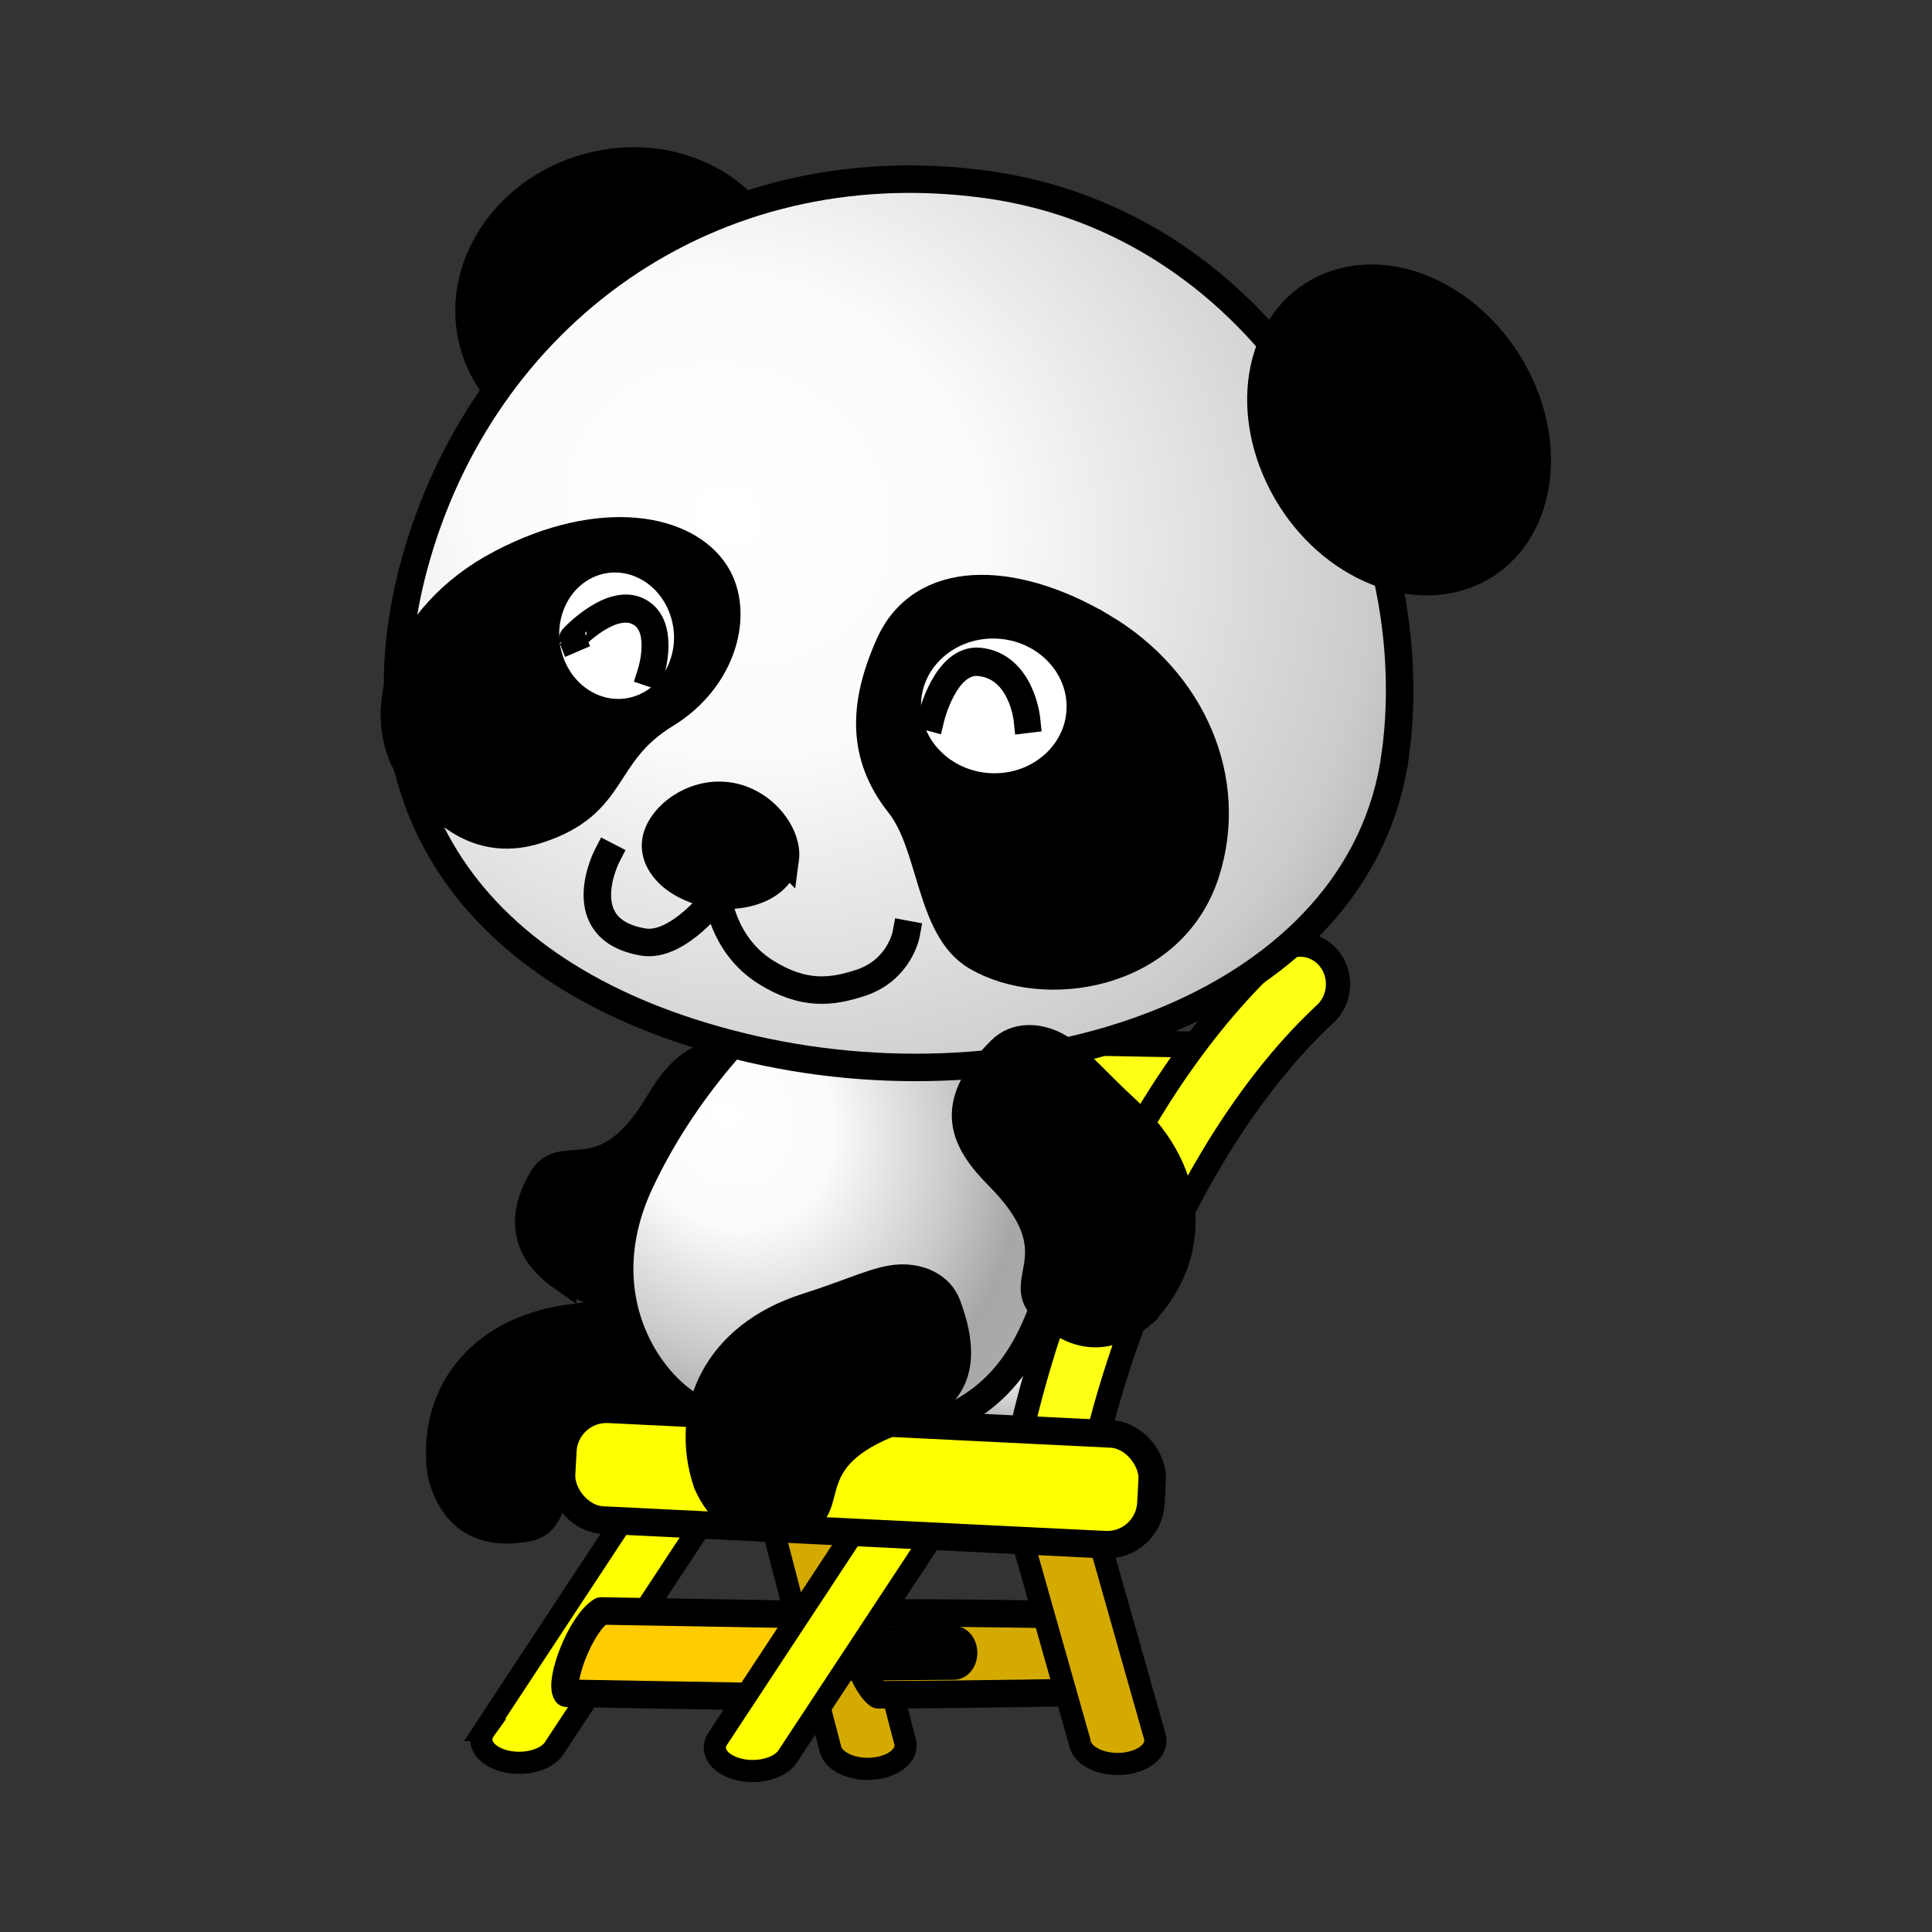 <svg:svg xmlns:dc="http://purl.org/dc/elements/1.1/" xmlns:ns1="http://sodipodi.sourceforge.net/DTD/sodipodi-0.dtd" xmlns:ns2="http://www.inkscape.org/namespaces/inkscape" xmlns:ns4="http://creativecommons.org/ns#" xmlns:rdf="http://www.w3.org/1999/02/22-rdf-syntax-ns#" xmlns:svg="http://www.w3.org/2000/svg" height="632.297" id="svg2" version="1.1" viewBox="46.684 189.418 632.297 632.297" width="632.297" ns1:docname="isupan02.svg" ns1:modified="true" ns1:version="0.32" ns2:output_extension="org.inkscape.output.svg.inkscape" ns2:version="0.48.0 r9654">
  <svg:rect x="46.684" y="189.418" width="632.297" height="632.297" fill="#333333" stroke="none"/>
  <svg:defs id="defs4">
    <svg:radialGradient cx="-213.38" cy="402.94" gradientTransform="matrix(2.273 .695 -.525 1.703 482.96 -135.01)" gradientUnits="userSpaceOnUse" id="radialGradient3403" r="37.908" ns2:collect="always">
      <svg:stop id="stop4076-1" offset="0" style="stop-color:#ffffff" />
      <svg:stop id="stop4084-2" offset="0.18" style="stop-color:#fbfbfb" />
      <svg:stop id="stop4088-3" offset=".381" style="stop-color:#cbcbcb" />
      <svg:stop id="stop4086-3" offset=".5" style="stop-color:#a7a7a7" />
      <svg:stop id="stop4082-4" offset=".571" style="stop-color:#aaaaaa" />
      <svg:stop id="stop4078-1" offset="1" style="stop-color:#ffffff" />
    </svg:radialGradient>
    <svg:radialGradient cx="121.24" cy="276.67" gradientTransform="matrix(-1.112 2.303 -2.567 -1.24 1164.8 575.53)" gradientUnits="userSpaceOnUse" id="radialGradient3407" r="167.98" ns2:collect="always">
      <svg:stop id="stop4104-3" offset="0" style="stop-color:#ffffff" />
      <svg:stop id="stop4106-2" offset="0.18" style="stop-color:#fbfbfb" />
      <svg:stop id="stop4108-2" offset=".45" style="stop-color:#cbcbcb" />
      <svg:stop id="stop4110-1" offset=".545" style="stop-color:#a7a7a7" />
      <svg:stop id="stop4112-6" offset=".661" style="stop-color:#aaaaaa" />
      <svg:stop id="stop4114-85" offset="1" style="stop-color:#ffffff" />
    </svg:radialGradient>
    <svg:radialGradient cx="72.331" cy="206.23" gradientTransform="matrix(1.341 1.739 -1.441 1.208 484.96 179.47)" gradientUnits="userSpaceOnUse" id="radialGradient3430" r="97.161" ns2:collect="always">
      <svg:stop id="stop4076" offset="0" style="stop-color:#ffffff" />
      <svg:stop id="stop4084" offset="0.18" style="stop-color:#fbfbfb" />
      <svg:stop id="stop4088" offset=".381" style="stop-color:#cbcbcb" />
      <svg:stop id="stop4086" offset=".5" style="stop-color:#a7a7a7" />
      <svg:stop id="stop4082" offset=".571" style="stop-color:#aaaaaa" />
      <svg:stop id="stop4078" offset="1" style="stop-color:#ffffff" />
    </svg:radialGradient>
  </svg:defs>
  <ns1:namedview bordercolor="#666666" borderopacity="1.0" gridtolerance="10000" guidetolerance="10" id="base" objecttolerance="10" pagecolor="#ffffff" showgrid="false" showguides="true" ns2:current-layer="layer1" ns2:cx="100.20186" ns2:cy="519.14865" ns2:document-units="px" ns2:guide-bbox="true" ns2:pageopacity="0.0" ns2:pageshadow="2" ns2:window-height="747" ns2:window-maximized="1" ns2:window-width="1280" ns2:window-x="-8" ns2:window-y="-8" ns2:zoom="0.73508424" />
  <svg:g id="layer1" ns2:groupmode="layer" ns2:label="Layer 1">
    <svg:g id="g3447" ns2:export-filename="D:\inkscapedate\panda\isupan02.png" ns2:export-xdpi="72" ns2:export-ydpi="72">
      <svg:path d="m264.03 678.49a12.37 7.642 0 0 0 -11.176 4.858l-47.574 72.253a12.37 7.642 0 1 0 22.904 5.758l47.597-72.253a12.37 7.642 0 0 0 -11.75 -10.62z" id="path4448-1" style="stroke-width:7.248;block-progression:tb;text-indent:0;color:#000000;stroke:#000000;text-transform:none;fill:#ffff00" ns2:connector-curvature="0" />
      <svg:path d="m358.31 492.33a12.294 12.597 30.45 0 0 -9.652 4.225c-37.08 40.277-65.851 101-69.182 163.52a12.294 12.597 30.45 1 0 24.698 0.827c2.956-55.48 29.68-111.93 62.419-147.49a12.294 12.597 30.45 0 0 -8.282 -21.08z" id="path4407" style="stroke-linejoin:round;stroke-width:7.795;block-progression:tb;text-indent:0;color:#000000;stroke:#000000;text-transform:none;fill:#fdff14" ns2:connector-curvature="0" />
      <svg:path d="m397.49 541.84a12.368 12.932 3.112 0 0 -10.897 6.673c-23.333 42.46-34.105 76.144-42.568 111.33a12.368 12.932 3.112 1 0 23.979 6.211c8.174-33.988 17.845-64.377 40.02-104.73a12.368 12.932 3.112 0 0 -10.533 -19.486z" id="path4415" style="stroke-linejoin:round;stroke-width:7.922;block-progression:tb;text-indent:0;color:#000000;stroke:#000000;text-transform:none;fill:#fdff14" ns2:connector-curvature="0" />
      <svg:path d="m362.23 539.96a13.956 12.368 88.049 0 0 -10.881 7.076c-22.623 44.234-37.602 85.135-38.869 121.44a13.958 12.37 88.05 1 0 24.725 1.321c0.982-28.121 13.98-66.374 35.605-108.66a13.956 12.368 88.049 0 0 -10.58 -21.178z" id="path4413" style="stroke-linejoin:round;stroke-width:8.23;block-progression:tb;text-indent:0;color:#000000;stroke:#000000;text-transform:none;fill:#fdff14" ns2:connector-curvature="0" />
      <svg:path d="m339.09 529.45a9.864 16.777 7.279 1 0 -3.001 33.344l97.952 1.847a9.864 16.777 7.279 1 0 2.986 -33.374l-97.937-1.818z" id="path4409" style="stroke-linejoin:round;stroke-width:8.544;block-progression:tb;text-indent:0;color:#000000;stroke:#000000;text-transform:none;fill:#fdff14" ns2:connector-curvature="0" />
      <svg:path d="m311.93 679.84a12.37 7.642 0 0 0 -12.501 8.965l19.039 73.085a12.371 7.643 0 1 0 24.428 -2.429l-19.039-73.085a12.37 7.642 0 0 0 -11.927 -6.536z" id="path4424-5" style="stroke-width:7.248;block-progression:tb;text-indent:0;color:#000000;stroke:#000000;text-transform:none;fill:#d4aa00" ns2:connector-curvature="0" />
      <svg:path d="m-172.77 412.3a32.649 33.33 0 1 1 -65.299 0 32.649 33.33 0 1 1 65.299 0z" id="path3683" style="stroke:#000000;stroke-linecap:square;stroke-width:10.518;fill:url(#radialGradient3403)" transform="matrix(.744 .42 -.422 .746 700.49 412.69)" ns1:cx="-205.41864" ns1:cy="412.2995" ns1:rx="32.649319" ns1:ry="33.329514" ns1:type="arc" />
      <svg:path d="m471.39 498.62a12.36 12.97 2.246 0 0 -7.463 3.361c-46.338 43.221-73.554 110.81-84.228 161.72a12.36 12.97 2.246 1 0 24.145 5.465c9.716-46.344 36.328-110.4 76.458-147.83a12.36 12.97 2.246 0 0 -8.912 -22.719z" id="path3637" style="stroke-linejoin:round;stroke-width:7.931;block-progression:tb;text-indent:0;color:#000000;stroke:#000000;text-transform:none;fill:#fdff14" ns2:connector-curvature="0" />
      <svg:path d="m326.48 717.31c-3.772 4.182 2.308 22.943 7.644 26.771 38.267-0.152 63.301-0.806 72.522-0.837-3.445-11.229-5.466-17.479-7.141-25.408-9.234 0.031-34.755-0.678-73.025-0.527z" id="path4491-4" style="stroke-linejoin:round;stroke-width:9;block-progression:tb;text-indent:0;color:#000000;stroke:#000000;stroke-linecap:round;text-transform:none;fill:#d4aa00" ns1:nodetypes="cccccc" ns2:connector-curvature="0" />
      <svg:path d="m358.83 726.05c-72.111 0.651-72.577 0.658-72.577 0.658a3.181 4.306 0 1 0 0 8.612s0.509-0.007 72.621-0.658a3.181 4.306 0 1 0 -0.044 -8.612z" id="path4515" style="stroke-linejoin:round;stroke-width:9;block-progression:tb;text-indent:0;color:#000000;stroke:#000000;stroke-linecap:round;text-transform:none;fill:#aa8800" ns2:connector-curvature="0" />
      <svg:path d="m243.45 716.65c-6.662 4.103-13.886 22.991-11.325 26.931 37.811 0.648 56.365 0.974 65.472 1.136 4.515-11.301 7.413-18.967 11.347-26.931-9.12-0.162-27.68-0.488-65.494-1.136z" id="path4491" style="stroke-linejoin:round;stroke-width:9;block-progression:tb;text-indent:0;color:#000000;stroke:#000000;stroke-linecap:round;text-transform:none;fill:#ffcc00" ns1:nodetypes="cccccc" ns2:connector-curvature="0" />
      <svg:path d="m340.46 681.17a12.37 7.642 0 0 0 -11.176 4.858l-47.574 72.253a12.37 7.642 0 1 0 22.904 5.758l47.597-72.253a12.37 7.642 0 0 0 -11.75 -10.616z" id="path4448" style="stroke-width:7.248;block-progression:tb;text-indent:0;color:#000000;stroke:#000000;text-transform:none;fill:#ffff00" ns2:connector-curvature="0" />
      <svg:path d="m393.48 683.94a12.37 7.642 0 0 0 -12.302 9.061l19.039 67.204a12.37 7.642 0 1 0 24.362 -2.634l-19.039-67.204a12.37 7.642 0 0 0 -12.059 -6.427z" id="path4424" style="stroke-width:7.248;block-progression:tb;text-indent:0;color:#000000;stroke:#000000;text-transform:none;fill:#d4aa00" ns2:connector-curvature="0" />
      <svg:path d="m230.84 607.56c21.941 12.227 48.037 5.747 62.59-21.331 7.987-14.859 13.339-21.479 14.949-28.493 1.399-6.096 0.055-13.253-5.893-16.812-22.297-13.342-32.061-4.1-40.236 9.595-17.974 30.11-31.324 13.265-38.057 24.685-3.941 6.683-10.194 20.642 6.647 32.357z" id="path3133-6-4-6-9-5-7" style="stroke:#000000;stroke-linecap:square;stroke-width:9;fill:#000000" ns1:nodetypes="csssssc" ns2:connector-curvature="0" ns2:export-filename="D:\inkscapedate\panda\pan01.png" ns2:export-xdpi="72" ns2:export-ydpi="72" />
      <svg:path d="m191.12 671.83c-3.683-24.846 11.603-46.967 42.077-51.01 16.723-2.219 24.807-4.886 31.938-3.913 6.197 0.846 12.417 4.633 13.644 11.455 4.599 25.573-7.497 31.441-23.197 34.248-34.519 6.171-23.48 24.613-36.543 26.875-7.645 1.324-22.912 2.24-27.919-17.655z" id="path3133-6-4-6-9-5" style="stroke:#000000;stroke-linecap:square;stroke-width:9;fill:#000000" ns1:nodetypes="csssssc" ns2:connector-curvature="0" ns2:export-filename="D:\inkscapedate\panda\pan01.png" ns2:export-xdpi="72" ns2:export-ydpi="72" />
      <svg:path d="m392.43 601.57c-9.66 45.324-33.841 61.924-84.706 57.302l-25.977-5.718c-16.856-2.402-45.291-34.94-25.54-76.862 28.202-59.858 87.126-95.707 108.95-94.897 20.146 8.428 42.82 47.237 27.274 120.17z" id="path3133-6-8-5" style="stroke:#000000;stroke-linecap:square;stroke-width:9;fill:url(#radialGradient3430)" ns1:nodetypes="sccscs" ns2:connector-curvature="0" ns2:export-filename="D:\inkscapedate\panda\pan01.png" ns2:export-xdpi="72" ns2:export-ydpi="72" />
      <svg:g id="g4016" transform="translate(49.986 -80.64)">
        <svg:g id="g5478" transform="translate(-84.651 -73.107)">
          <svg:path d="m122.86 105.22c0 59.173-53.726 107.14-120 107.14s-120-47.969-120-107.14c0-59.173 53.726-107.14 120-107.14s120 47.969 120 107.14z" id="path4104-4" style="stroke:#000000;stroke-linecap:square;stroke-width:20.998;fill:#000000" transform="matrix(.412 -.115 .115 .413 272.52 399.08)" ns1:cx="2.8571429" ns1:cy="105.21932" ns1:rx="120" ns1:ry="107.14286" ns1:type="arc" />
          <svg:path d="m538.02 590.06c-10.95 81.19-116.97 117.82-210.42 96.47-89.5-20.45-132.14-79.57-110.64-158.62 22.02-80.93 96.09-136.75 187.05-124.4s144.96 105.35 134.01 186.55z" id="path3133-8-5-7" style="stroke:#000000;stroke-linecap:square;stroke-width:9;fill:url(#radialGradient3407)" ns1:nodetypes="csssc" ns2:connector-curvature="0" />
          <svg:path d="m-868.57 158.08c0 50.495-51.167 91.429-114.29 91.429-63.118 0-114.29-40.934-114.29-91.429s51.167-91.429 114.29-91.429c63.118 0 114.29 40.934 114.29 91.429z" id="path4106-8-8" style="stroke:#000000;stroke-linecap:square;stroke-width:19.632;fill:#000000" transform="matrix(.196 .413 -.428 .172 799.53 862.6)" ns1:cx="-982.85712" ns1:cy="158.07646" ns1:rx="114.28571" ns1:ry="91.428574" ns1:type="arc" />
          <svg:path d="m338.35 624.32c-1.074 7.964-11.438 13.139-23.133 11.552-11.696-1.587-20.316-9.339-19.242-17.303 1.074-7.964 11.892-16.509 23.588-14.922 11.696 1.587 19.862 12.71 18.788 20.674z" id="path4134-2-8" style="stroke:#000000;stroke-linecap:square;stroke-width:9;fill:#000000" ns1:nodetypes="csssc" ns2:connector-curvature="0" />
          <svg:path d="m280.01 623.31s-12.402 24.091 11.895 28.161c11.502 1.937 24.284-15.225 24.284-15.225s1.494 16.029 15.596 24.959c12.582 7.968 21.795 6.686 31.132 3.652 12.801-4.16 14.982-15.913 14.982-15.913" id="path4137-4" style="stroke:#000000;stroke-linecap:square;stroke-width:9;fill:none" ns1:nodetypes="cscssc" ns2:connector-curvature="0" />
          <svg:g id="g3073-1-1" style="stroke-width:19.704;stroke-linecap:square" transform="matrix(.406 .191 -.187 .426 397.04 339.17)">
            <svg:path d="m-141.12 505.79c-51.719 63.679-41.909 136.03 2.895 160.38 32.897 17.881 68.312 25.497 100.15-2.562 46.047-40.59 19.283-66.31 51.614-111.81 28.411-39.99 20.026-86.7-7.537-104.08-32.957-20.77-95.401-5.61-147.12 58.07z" id="path4111-2-7" style="stroke:#000000;stroke-linecap:square;stroke-width:19.704;fill:#000000" ns1:nodetypes="cssssc" ns2:connector-curvature="0" />
            <svg:g id="g3110-3-1" style="stroke-width:19.704;stroke-linecap:square" transform="translate(0 -12.379)">
              <svg:path d="m10.378 529.19c1.558 29.341-20.852 53.154-50.022 53.154s-54.108-23.813-55.666-53.154c-1.558-29.341 20.852-53.154 50.022-53.154s54.108 23.813 55.666 53.154z" id="path7046-3-1" style="stroke:#000000;stroke-linecap:square;stroke-width:19.704;fill:#ffffff" ns2:connector-curvature="0" />
              <svg:path d="m-71.101 544.24c-0.021-0.02 15.062-42.327 40.347-36.442 18.695 4.352 22.019 34.62 22.019 34.62" id="path8989-4-5" style="stroke:#000000;stroke-linecap:square;stroke-width:19.704;fill:none" ns1:nodetypes="csc" ns2:connector-curvature="0" />
            </svg:g>
          </svg:g>
          <svg:g id="g3193-2" style="stroke-width:13.166;stroke-linecap:square" transform="matrix(.659 -.068 .062 .702 706.63 569.41)">
            <svg:path d="m-394.82-68.084c42.228 29.076 58.906 77.018 40.319 118.24-20.967 46.494-85.327 49.521-117.24 27.464-21.744-15.03-16.611-53.074-31.083-73.954-16.682-24.068-13.705-47.448 1.928-73.704 18.8-31.575 63.845-27.117 106.07 1.959z" id="path4113-1-7-2" style="stroke:#000000;stroke-linecap:square;stroke-width:13.166;fill:#000000" ns1:nodetypes="cssssc" ns2:connector-curvature="0" />
            <svg:g id="g3114-1-6-9" style="stroke-width:13.166;stroke-linecap:square" transform="matrix(.99 .139 -.139 .99 -733.65 -477.41)">
              <svg:path d="m383.04 397.1c0 20.891-19.083 37.846-42.597 37.846s-42.597-16.955-42.597-37.846 19.083-37.846 42.597-37.846 42.597 16.955 42.597 37.846z" id="path8987-3-1-13" style="stroke:#000000;stroke-linecap:square;stroke-width:13.166;fill:#ffffff" ns2:connector-curvature="0" />
              <svg:path d="m309.84 403.6s5.831-27.502 22.615-26.594c20.8 1.125 24.611 25.412 24.611 25.412" id="path9960-8-4-5" style="stroke:#000000;stroke-linecap:square;stroke-width:13.166;fill:none" ns1:nodetypes="csc" ns2:connector-curvature="0" />
            </svg:g>
          </svg:g>
        </svg:g>
      </svg:g>
      <svg:path d="m420.99 619.05c17.306-18.205 17.528-45.092-5.072-65.93-12.402-11.435-17.48-18.268-23.873-21.574-5.555-2.873-12.822-3.353-17.75 1.521-18.474 18.272-11.955 30.03-0.728 41.358 24.685 24.906 5.047 33.64 14.43 43.005 5.492 5.481 17.453 15.013 32.993 1.62z" id="path3133-6-4-6-9-5-8-3" style="stroke:#000000;stroke-linecap:square;stroke-width:9;fill:#000000" ns1:nodetypes="csssssc" ns2:connector-curvature="0" ns2:export-filename="D:\inkscapedate\panda\pan01.png" ns2:export-xdpi="72" ns2:export-ydpi="72" />
      <svg:rect height="36.273" id="rect4422" ry="14.25" style="stroke-linejoin:round;stroke:#000000;stroke-linecap:round;stroke-width:9;fill:#ffff00" transform="matrix(.999 .049 -.054 .999 0 0)" width="193.06" x="266.36" y="637.54" />
      <svg:path d="m278.09 674.85c-8.007-23.807 3.138-48.277 32.421-57.632 16.069-5.134 23.556-9.185 30.747-9.484 6.249-0.26 13.039 2.371 15.45 8.87 9.037 24.361-1.834 32.27-16.793 37.802-32.89 12.163-18.771 28.368-31.23 32.899-7.291 2.651-22.158 6.246-30.595-12.455z" id="path3133-6-4-6-9-5-8" style="stroke:#000000;stroke-linecap:square;stroke-width:9;fill:#000000" ns1:nodetypes="csssssc" ns2:connector-curvature="0" ns2:export-filename="D:\inkscapedate\panda\pan01.png" ns2:export-xdpi="72" ns2:export-ydpi="72" ns2:transform-center-x="-6.4784427" ns2:transform-center-y="-32.100759" />
    </svg:g>
  </svg:g>
</svg:svg>